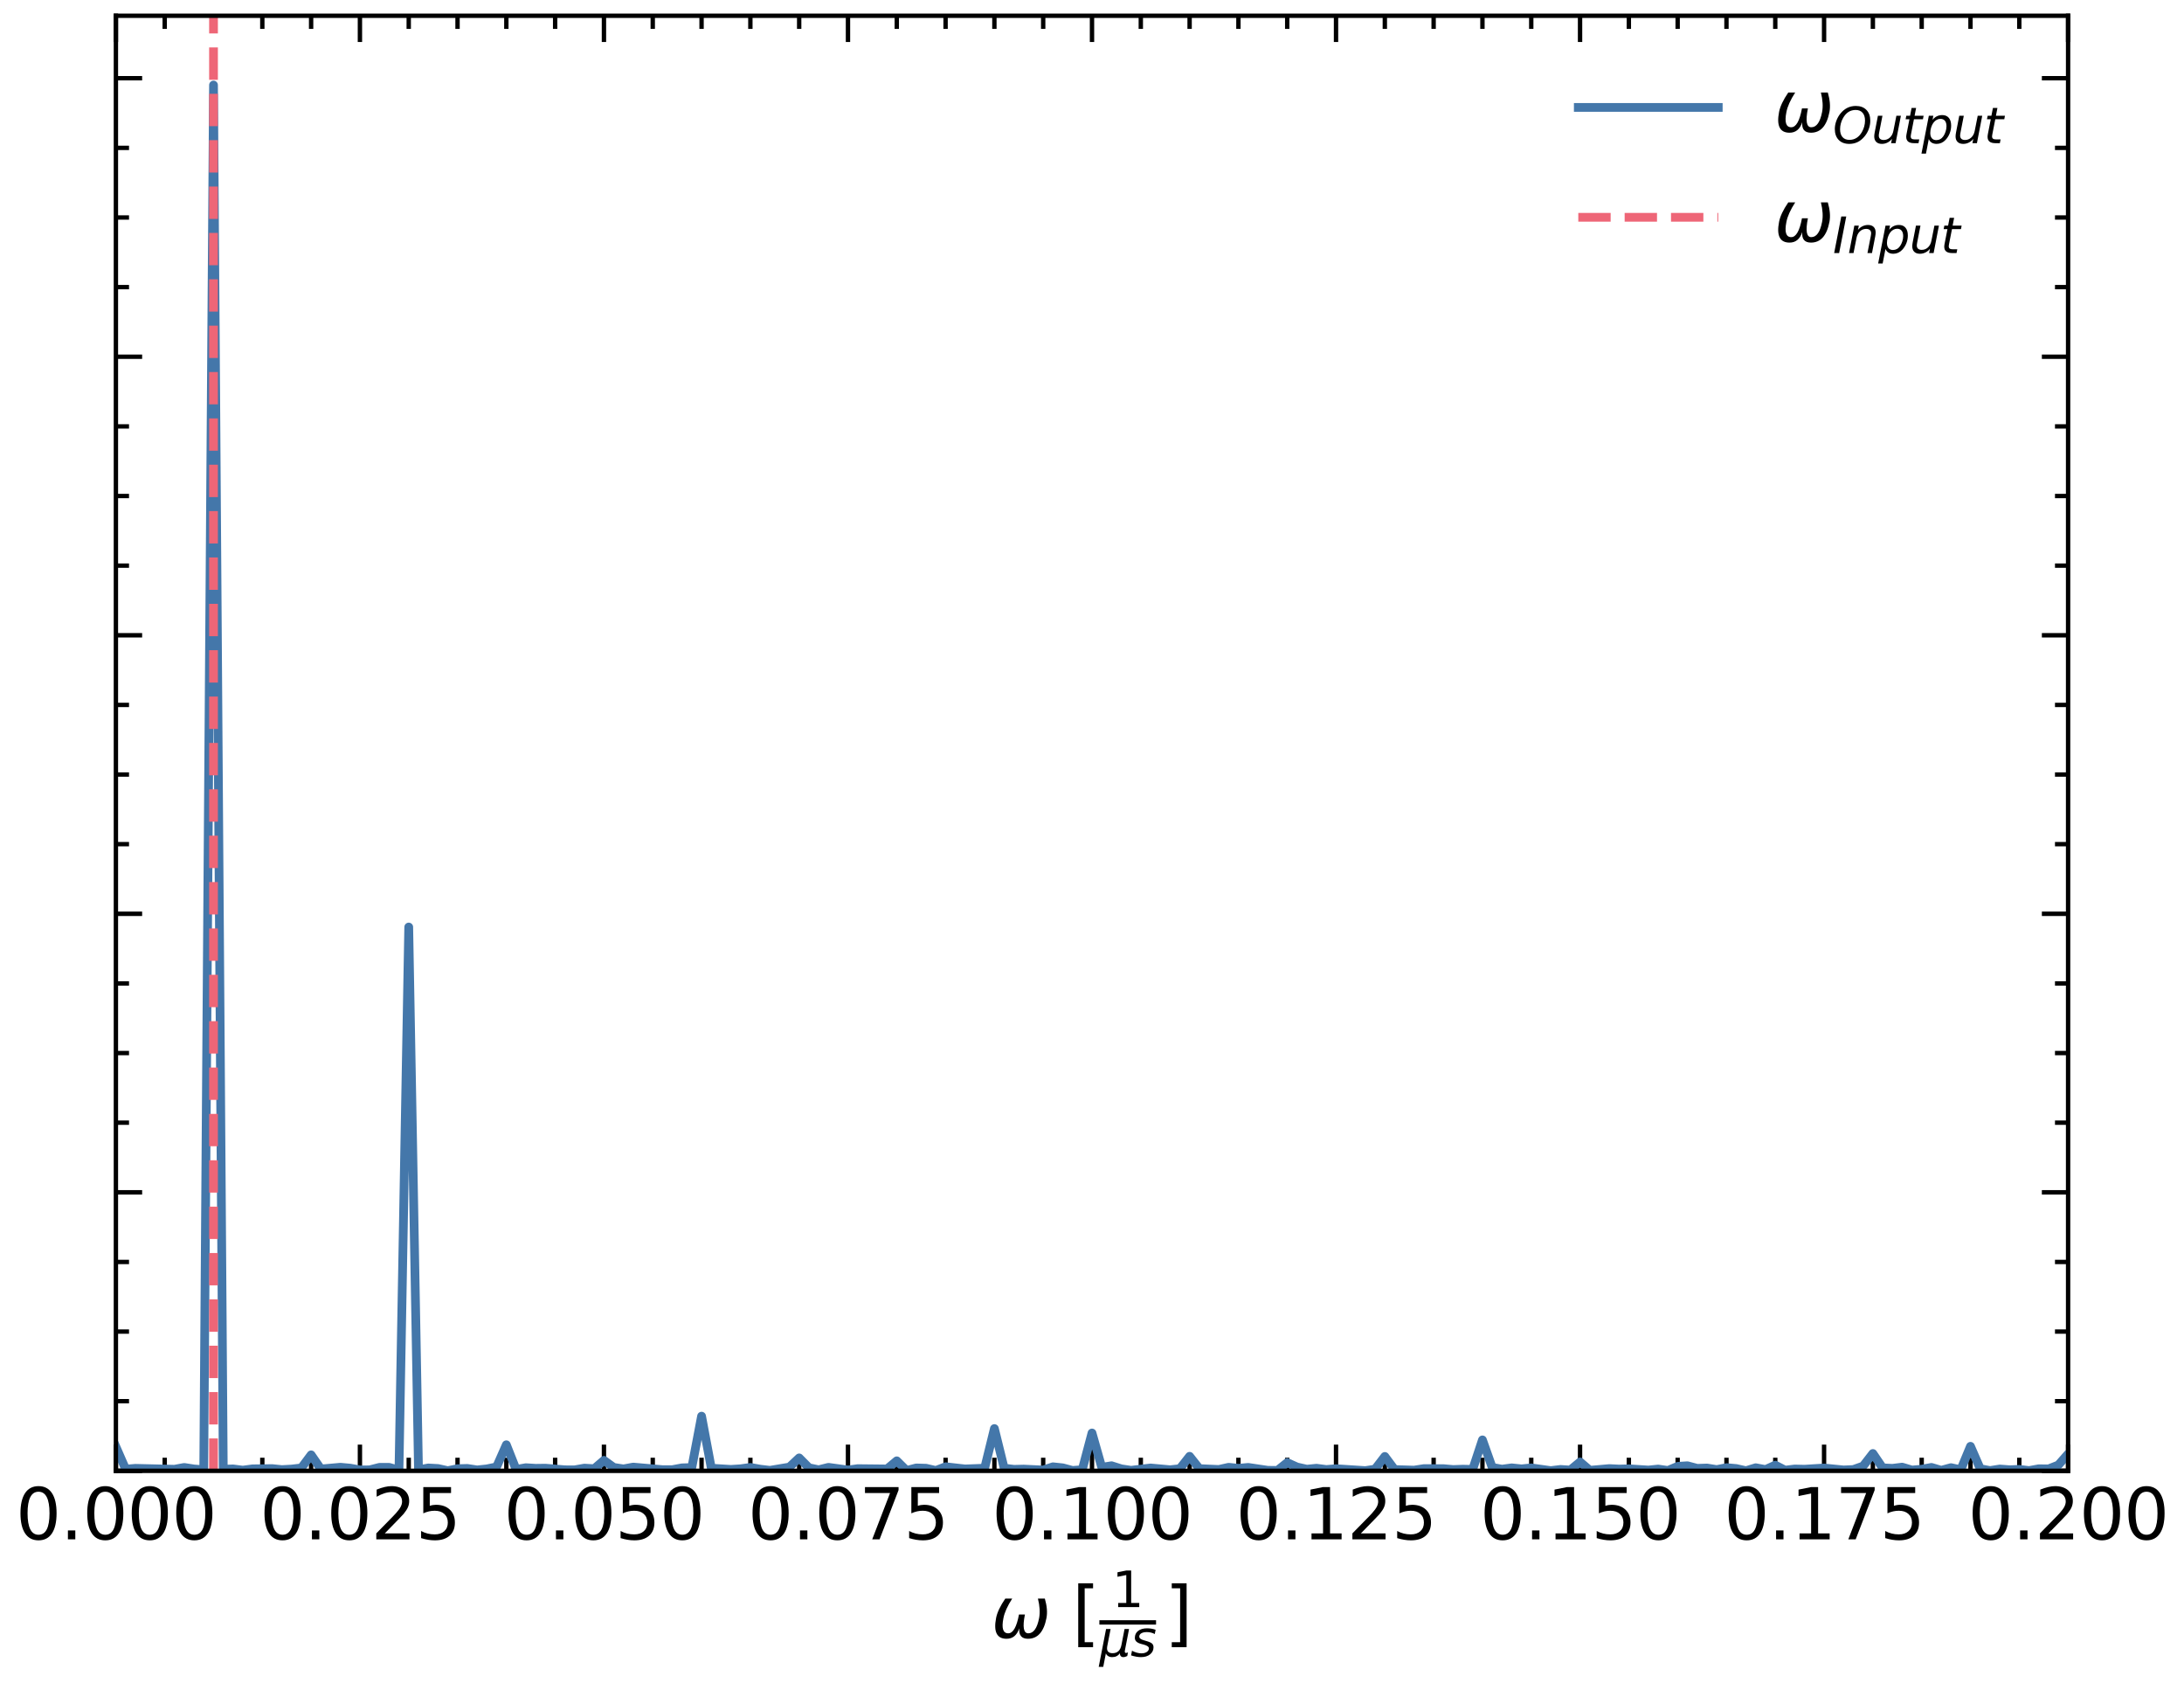 <?xml version="1.0" encoding="utf-8" standalone="no"?>
<!DOCTYPE svg PUBLIC "-//W3C//DTD SVG 1.1//EN"
  "http://www.w3.org/Graphics/SVG/1.1/DTD/svg11.dtd">
<svg xmlns:xlink="http://www.w3.org/1999/xlink" width="499.405pt" height="384.745pt" viewBox="0 0 499.405 384.745" xmlns="http://www.w3.org/2000/svg" version="1.1">
 <defs>
  <style type="text/css">*{stroke-linejoin: round; stroke-linecap: butt}</style>
 </defs>
 <g id="figure_1">
  <g id="patch_1">
   <path d="M 0 384.745 
L 499.405 384.745 
L 499.405 0 
L 0 0 
L 0 384.745 
z
" style="fill: none"/>
  </g>
  <g id="axes_1">
   <g id="patch_2">
    <path d="M 26.503 336.24 
L 472.902 336.24 
L 472.902 3.6 
L 26.503 3.6 
L 26.503 336.24 
z
" style="fill: none"/>
   </g>
   <g id="matplotlib.axis_1">
    <g id="xtick_1">
     <g id="line2d_1">
      <defs>
       <path id="md5a6137b98" d="M 0 0 
L 0 -6 
" style="stroke: #000000"/>
      </defs>
      <g>
       <use xlink:href="#md5a6137b98" x="26.503" y="336.24" style="stroke: #000000"/>
      </g>
     </g>
     <g id="line2d_2">
      <defs>
       <path id="macf6db8b3e" d="M 0 0 
L 0 6 
" style="stroke: #000000"/>
      </defs>
      <g>
       <use xlink:href="#macf6db8b3e" x="26.503" y="3.6" style="stroke: #000000"/>
      </g>
     </g>
     <g id="text_1">
      <!-- 0.000 -->
      <g transform="translate(3.6 351.897) scale(0.16 -0.16)">
       <defs>
        <path id="DejaVuSans-30" d="M 2034 4250 
Q 1547 4250 1301 3770 
Q 1056 3291 1056 2328 
Q 1056 1369 1301 889 
Q 1547 409 2034 409 
Q 2525 409 2770 889 
Q 3016 1369 3016 2328 
Q 3016 3291 2770 3770 
Q 2525 4250 2034 4250 
z
M 2034 4750 
Q 2819 4750 3233 4129 
Q 3647 3509 3647 2328 
Q 3647 1150 3233 529 
Q 2819 -91 2034 -91 
Q 1250 -91 836 529 
Q 422 1150 422 2328 
Q 422 3509 836 4129 
Q 1250 4750 2034 4750 
z
" transform="scale(0.016)"/>
        <path id="DejaVuSans-2e" d="M 684 794 
L 1344 794 
L 1344 0 
L 684 0 
L 684 794 
z
" transform="scale(0.016)"/>
       </defs>
       <use xlink:href="#DejaVuSans-30"/>
       <use xlink:href="#DejaVuSans-2e" x="63.623"/>
       <use xlink:href="#DejaVuSans-30" x="95.41"/>
       <use xlink:href="#DejaVuSans-30" x="159.033"/>
       <use xlink:href="#DejaVuSans-30" x="222.656"/>
      </g>
     </g>
    </g>
    <g id="xtick_2">
     <g id="line2d_3">
      <g>
       <use xlink:href="#md5a6137b98" x="82.302" y="336.24" style="stroke: #000000"/>
      </g>
     </g>
     <g id="line2d_4">
      <g>
       <use xlink:href="#macf6db8b3e" x="82.302" y="3.6" style="stroke: #000000"/>
      </g>
     </g>
     <g id="text_2">
      <!-- 0.025 -->
      <g transform="translate(59.4 351.897) scale(0.16 -0.16)">
       <defs>
        <path id="DejaVuSans-32" d="M 1228 531 
L 3431 531 
L 3431 0 
L 469 0 
L 469 531 
Q 828 903 1448 1529 
Q 2069 2156 2228 2338 
Q 2531 2678 2651 2914 
Q 2772 3150 2772 3378 
Q 2772 3750 2511 3984 
Q 2250 4219 1831 4219 
Q 1534 4219 1204 4116 
Q 875 4013 500 3803 
L 500 4441 
Q 881 4594 1212 4672 
Q 1544 4750 1819 4750 
Q 2544 4750 2975 4387 
Q 3406 4025 3406 3419 
Q 3406 3131 3298 2873 
Q 3191 2616 2906 2266 
Q 2828 2175 2409 1742 
Q 1991 1309 1228 531 
z
" transform="scale(0.016)"/>
        <path id="DejaVuSans-35" d="M 691 4666 
L 3169 4666 
L 3169 4134 
L 1269 4134 
L 1269 2991 
Q 1406 3038 1543 3061 
Q 1681 3084 1819 3084 
Q 2600 3084 3056 2656 
Q 3513 2228 3513 1497 
Q 3513 744 3044 326 
Q 2575 -91 1722 -91 
Q 1428 -91 1123 -41 
Q 819 9 494 109 
L 494 744 
Q 775 591 1075 516 
Q 1375 441 1709 441 
Q 2250 441 2565 725 
Q 2881 1009 2881 1497 
Q 2881 1984 2565 2268 
Q 2250 2553 1709 2553 
Q 1456 2553 1204 2497 
Q 953 2441 691 2322 
L 691 4666 
z
" transform="scale(0.016)"/>
       </defs>
       <use xlink:href="#DejaVuSans-30"/>
       <use xlink:href="#DejaVuSans-2e" x="63.623"/>
       <use xlink:href="#DejaVuSans-30" x="95.41"/>
       <use xlink:href="#DejaVuSans-32" x="159.033"/>
       <use xlink:href="#DejaVuSans-35" x="222.656"/>
      </g>
     </g>
    </g>
    <g id="xtick_3">
     <g id="line2d_5">
      <g>
       <use xlink:href="#md5a6137b98" x="138.102" y="336.24" style="stroke: #000000"/>
      </g>
     </g>
     <g id="line2d_6">
      <g>
       <use xlink:href="#macf6db8b3e" x="138.102" y="3.6" style="stroke: #000000"/>
      </g>
     </g>
     <g id="text_3">
      <!-- 0.050 -->
      <g transform="translate(115.2 351.897) scale(0.16 -0.16)">
       <use xlink:href="#DejaVuSans-30"/>
       <use xlink:href="#DejaVuSans-2e" x="63.623"/>
       <use xlink:href="#DejaVuSans-30" x="95.41"/>
       <use xlink:href="#DejaVuSans-35" x="159.033"/>
       <use xlink:href="#DejaVuSans-30" x="222.656"/>
      </g>
     </g>
    </g>
    <g id="xtick_4">
     <g id="line2d_7">
      <g>
       <use xlink:href="#md5a6137b98" x="193.903" y="336.24" style="stroke: #000000"/>
      </g>
     </g>
     <g id="line2d_8">
      <g>
       <use xlink:href="#macf6db8b3e" x="193.903" y="3.6" style="stroke: #000000"/>
      </g>
     </g>
     <g id="text_4">
      <!-- 0.075 -->
      <g transform="translate(171 351.897) scale(0.16 -0.16)">
       <defs>
        <path id="DejaVuSans-37" d="M 525 4666 
L 3525 4666 
L 3525 4397 
L 1831 0 
L 1172 0 
L 2766 4134 
L 525 4134 
L 525 4666 
z
" transform="scale(0.016)"/>
       </defs>
       <use xlink:href="#DejaVuSans-30"/>
       <use xlink:href="#DejaVuSans-2e" x="63.623"/>
       <use xlink:href="#DejaVuSans-30" x="95.41"/>
       <use xlink:href="#DejaVuSans-37" x="159.033"/>
       <use xlink:href="#DejaVuSans-35" x="222.656"/>
      </g>
     </g>
    </g>
    <g id="xtick_5">
     <g id="line2d_9">
      <g>
       <use xlink:href="#md5a6137b98" x="249.702" y="336.24" style="stroke: #000000"/>
      </g>
     </g>
     <g id="line2d_10">
      <g>
       <use xlink:href="#macf6db8b3e" x="249.702" y="3.6" style="stroke: #000000"/>
      </g>
     </g>
     <g id="text_5">
      <!-- 0.100 -->
      <g transform="translate(226.8 351.897) scale(0.16 -0.16)">
       <defs>
        <path id="DejaVuSans-31" d="M 794 531 
L 1825 531 
L 1825 4091 
L 703 3866 
L 703 4441 
L 1819 4666 
L 2450 4666 
L 2450 531 
L 3481 531 
L 3481 0 
L 794 0 
L 794 531 
z
" transform="scale(0.016)"/>
       </defs>
       <use xlink:href="#DejaVuSans-30"/>
       <use xlink:href="#DejaVuSans-2e" x="63.623"/>
       <use xlink:href="#DejaVuSans-31" x="95.41"/>
       <use xlink:href="#DejaVuSans-30" x="159.033"/>
       <use xlink:href="#DejaVuSans-30" x="222.656"/>
      </g>
     </g>
    </g>
    <g id="xtick_6">
     <g id="line2d_11">
      <g>
       <use xlink:href="#md5a6137b98" x="305.502" y="336.24" style="stroke: #000000"/>
      </g>
     </g>
     <g id="line2d_12">
      <g>
       <use xlink:href="#macf6db8b3e" x="305.502" y="3.6" style="stroke: #000000"/>
      </g>
     </g>
     <g id="text_6">
      <!-- 0.125 -->
      <g transform="translate(282.6 351.897) scale(0.16 -0.16)">
       <use xlink:href="#DejaVuSans-30"/>
       <use xlink:href="#DejaVuSans-2e" x="63.623"/>
       <use xlink:href="#DejaVuSans-31" x="95.41"/>
       <use xlink:href="#DejaVuSans-32" x="159.033"/>
       <use xlink:href="#DejaVuSans-35" x="222.656"/>
      </g>
     </g>
    </g>
    <g id="xtick_7">
     <g id="line2d_13">
      <g>
       <use xlink:href="#md5a6137b98" x="361.303" y="336.24" style="stroke: #000000"/>
      </g>
     </g>
     <g id="line2d_14">
      <g>
       <use xlink:href="#macf6db8b3e" x="361.303" y="3.6" style="stroke: #000000"/>
      </g>
     </g>
     <g id="text_7">
      <!-- 0.150 -->
      <g transform="translate(338.4 351.897) scale(0.16 -0.16)">
       <use xlink:href="#DejaVuSans-30"/>
       <use xlink:href="#DejaVuSans-2e" x="63.623"/>
       <use xlink:href="#DejaVuSans-31" x="95.41"/>
       <use xlink:href="#DejaVuSans-35" x="159.033"/>
       <use xlink:href="#DejaVuSans-30" x="222.656"/>
      </g>
     </g>
    </g>
    <g id="xtick_8">
     <g id="line2d_15">
      <g>
       <use xlink:href="#md5a6137b98" x="417.103" y="336.24" style="stroke: #000000"/>
      </g>
     </g>
     <g id="line2d_16">
      <g>
       <use xlink:href="#macf6db8b3e" x="417.103" y="3.6" style="stroke: #000000"/>
      </g>
     </g>
     <g id="text_8">
      <!-- 0.175 -->
      <g transform="translate(394.2 351.897) scale(0.16 -0.16)">
       <use xlink:href="#DejaVuSans-30"/>
       <use xlink:href="#DejaVuSans-2e" x="63.623"/>
       <use xlink:href="#DejaVuSans-31" x="95.41"/>
       <use xlink:href="#DejaVuSans-37" x="159.033"/>
       <use xlink:href="#DejaVuSans-35" x="222.656"/>
      </g>
     </g>
    </g>
    <g id="xtick_9">
     <g id="line2d_17">
      <g>
       <use xlink:href="#md5a6137b98" x="472.902" y="336.24" style="stroke: #000000"/>
      </g>
     </g>
     <g id="line2d_18">
      <g>
       <use xlink:href="#macf6db8b3e" x="472.902" y="3.6" style="stroke: #000000"/>
      </g>
     </g>
     <g id="text_9">
      <!-- 0.200 -->
      <g transform="translate(450 351.897) scale(0.16 -0.16)">
       <use xlink:href="#DejaVuSans-30"/>
       <use xlink:href="#DejaVuSans-2e" x="63.623"/>
       <use xlink:href="#DejaVuSans-32" x="95.41"/>
       <use xlink:href="#DejaVuSans-30" x="159.033"/>
       <use xlink:href="#DejaVuSans-30" x="222.656"/>
      </g>
     </g>
    </g>
    <g id="xtick_10">
     <g id="line2d_19">
      <defs>
       <path id="m361c30dcde" d="M 0 0 
L 0 -3 
" style="stroke: #000000"/>
      </defs>
      <g>
       <use xlink:href="#m361c30dcde" x="37.663" y="336.24" style="stroke: #000000"/>
      </g>
     </g>
     <g id="line2d_20">
      <defs>
       <path id="mf968d81892" d="M 0 0 
L 0 3 
" style="stroke: #000000"/>
      </defs>
      <g>
       <use xlink:href="#mf968d81892" x="37.663" y="3.6" style="stroke: #000000"/>
      </g>
     </g>
    </g>
    <g id="xtick_11">
     <g id="line2d_21">
      <g>
       <use xlink:href="#m361c30dcde" x="48.822" y="336.24" style="stroke: #000000"/>
      </g>
     </g>
     <g id="line2d_22">
      <g>
       <use xlink:href="#mf968d81892" x="48.822" y="3.6" style="stroke: #000000"/>
      </g>
     </g>
    </g>
    <g id="xtick_12">
     <g id="line2d_23">
      <g>
       <use xlink:href="#m361c30dcde" x="59.983" y="336.24" style="stroke: #000000"/>
      </g>
     </g>
     <g id="line2d_24">
      <g>
       <use xlink:href="#mf968d81892" x="59.983" y="3.6" style="stroke: #000000"/>
      </g>
     </g>
    </g>
    <g id="xtick_13">
     <g id="line2d_25">
      <g>
       <use xlink:href="#m361c30dcde" x="71.142" y="336.24" style="stroke: #000000"/>
      </g>
     </g>
     <g id="line2d_26">
      <g>
       <use xlink:href="#mf968d81892" x="71.142" y="3.6" style="stroke: #000000"/>
      </g>
     </g>
    </g>
    <g id="xtick_14">
     <g id="line2d_27">
      <g>
       <use xlink:href="#m361c30dcde" x="93.463" y="336.24" style="stroke: #000000"/>
      </g>
     </g>
     <g id="line2d_28">
      <g>
       <use xlink:href="#mf968d81892" x="93.463" y="3.6" style="stroke: #000000"/>
      </g>
     </g>
    </g>
    <g id="xtick_15">
     <g id="line2d_29">
      <g>
       <use xlink:href="#m361c30dcde" x="104.623" y="336.24" style="stroke: #000000"/>
      </g>
     </g>
     <g id="line2d_30">
      <g>
       <use xlink:href="#mf968d81892" x="104.623" y="3.6" style="stroke: #000000"/>
      </g>
     </g>
    </g>
    <g id="xtick_16">
     <g id="line2d_31">
      <g>
       <use xlink:href="#m361c30dcde" x="115.782" y="336.24" style="stroke: #000000"/>
      </g>
     </g>
     <g id="line2d_32">
      <g>
       <use xlink:href="#mf968d81892" x="115.782" y="3.6" style="stroke: #000000"/>
      </g>
     </g>
    </g>
    <g id="xtick_17">
     <g id="line2d_33">
      <g>
       <use xlink:href="#m361c30dcde" x="126.942" y="336.24" style="stroke: #000000"/>
      </g>
     </g>
     <g id="line2d_34">
      <g>
       <use xlink:href="#mf968d81892" x="126.942" y="3.6" style="stroke: #000000"/>
      </g>
     </g>
    </g>
    <g id="xtick_18">
     <g id="line2d_35">
      <g>
       <use xlink:href="#m361c30dcde" x="149.262" y="336.24" style="stroke: #000000"/>
      </g>
     </g>
     <g id="line2d_36">
      <g>
       <use xlink:href="#mf968d81892" x="149.262" y="3.6" style="stroke: #000000"/>
      </g>
     </g>
    </g>
    <g id="xtick_19">
     <g id="line2d_37">
      <g>
       <use xlink:href="#m361c30dcde" x="160.423" y="336.24" style="stroke: #000000"/>
      </g>
     </g>
     <g id="line2d_38">
      <g>
       <use xlink:href="#mf968d81892" x="160.423" y="3.6" style="stroke: #000000"/>
      </g>
     </g>
    </g>
    <g id="xtick_20">
     <g id="line2d_39">
      <g>
       <use xlink:href="#m361c30dcde" x="171.583" y="336.24" style="stroke: #000000"/>
      </g>
     </g>
     <g id="line2d_40">
      <g>
       <use xlink:href="#mf968d81892" x="171.583" y="3.6" style="stroke: #000000"/>
      </g>
     </g>
    </g>
    <g id="xtick_21">
     <g id="line2d_41">
      <g>
       <use xlink:href="#m361c30dcde" x="182.743" y="336.24" style="stroke: #000000"/>
      </g>
     </g>
     <g id="line2d_42">
      <g>
       <use xlink:href="#mf968d81892" x="182.743" y="3.6" style="stroke: #000000"/>
      </g>
     </g>
    </g>
    <g id="xtick_22">
     <g id="line2d_43">
      <g>
       <use xlink:href="#m361c30dcde" x="205.062" y="336.24" style="stroke: #000000"/>
      </g>
     </g>
     <g id="line2d_44">
      <g>
       <use xlink:href="#mf968d81892" x="205.062" y="3.6" style="stroke: #000000"/>
      </g>
     </g>
    </g>
    <g id="xtick_23">
     <g id="line2d_45">
      <g>
       <use xlink:href="#m361c30dcde" x="216.222" y="336.24" style="stroke: #000000"/>
      </g>
     </g>
     <g id="line2d_46">
      <g>
       <use xlink:href="#mf968d81892" x="216.222" y="3.6" style="stroke: #000000"/>
      </g>
     </g>
    </g>
    <g id="xtick_24">
     <g id="line2d_47">
      <g>
       <use xlink:href="#m361c30dcde" x="227.382" y="336.24" style="stroke: #000000"/>
      </g>
     </g>
     <g id="line2d_48">
      <g>
       <use xlink:href="#mf968d81892" x="227.382" y="3.6" style="stroke: #000000"/>
      </g>
     </g>
    </g>
    <g id="xtick_25">
     <g id="line2d_49">
      <g>
       <use xlink:href="#m361c30dcde" x="238.542" y="336.24" style="stroke: #000000"/>
      </g>
     </g>
     <g id="line2d_50">
      <g>
       <use xlink:href="#mf968d81892" x="238.542" y="3.6" style="stroke: #000000"/>
      </g>
     </g>
    </g>
    <g id="xtick_26">
     <g id="line2d_51">
      <g>
       <use xlink:href="#m361c30dcde" x="260.863" y="336.24" style="stroke: #000000"/>
      </g>
     </g>
     <g id="line2d_52">
      <g>
       <use xlink:href="#mf968d81892" x="260.863" y="3.6" style="stroke: #000000"/>
      </g>
     </g>
    </g>
    <g id="xtick_27">
     <g id="line2d_53">
      <g>
       <use xlink:href="#m361c30dcde" x="272.022" y="336.24" style="stroke: #000000"/>
      </g>
     </g>
     <g id="line2d_54">
      <g>
       <use xlink:href="#mf968d81892" x="272.022" y="3.6" style="stroke: #000000"/>
      </g>
     </g>
    </g>
    <g id="xtick_28">
     <g id="line2d_55">
      <g>
       <use xlink:href="#m361c30dcde" x="283.183" y="336.24" style="stroke: #000000"/>
      </g>
     </g>
     <g id="line2d_56">
      <g>
       <use xlink:href="#mf968d81892" x="283.183" y="3.6" style="stroke: #000000"/>
      </g>
     </g>
    </g>
    <g id="xtick_29">
     <g id="line2d_57">
      <g>
       <use xlink:href="#m361c30dcde" x="294.342" y="336.24" style="stroke: #000000"/>
      </g>
     </g>
     <g id="line2d_58">
      <g>
       <use xlink:href="#mf968d81892" x="294.342" y="3.6" style="stroke: #000000"/>
      </g>
     </g>
    </g>
    <g id="xtick_30">
     <g id="line2d_59">
      <g>
       <use xlink:href="#m361c30dcde" x="316.663" y="336.24" style="stroke: #000000"/>
      </g>
     </g>
     <g id="line2d_60">
      <g>
       <use xlink:href="#mf968d81892" x="316.663" y="3.6" style="stroke: #000000"/>
      </g>
     </g>
    </g>
    <g id="xtick_31">
     <g id="line2d_61">
      <g>
       <use xlink:href="#m361c30dcde" x="327.822" y="336.24" style="stroke: #000000"/>
      </g>
     </g>
     <g id="line2d_62">
      <g>
       <use xlink:href="#mf968d81892" x="327.822" y="3.6" style="stroke: #000000"/>
      </g>
     </g>
    </g>
    <g id="xtick_32">
     <g id="line2d_63">
      <g>
       <use xlink:href="#m361c30dcde" x="338.983" y="336.24" style="stroke: #000000"/>
      </g>
     </g>
     <g id="line2d_64">
      <g>
       <use xlink:href="#mf968d81892" x="338.983" y="3.6" style="stroke: #000000"/>
      </g>
     </g>
    </g>
    <g id="xtick_33">
     <g id="line2d_65">
      <g>
       <use xlink:href="#m361c30dcde" x="350.142" y="336.24" style="stroke: #000000"/>
      </g>
     </g>
     <g id="line2d_66">
      <g>
       <use xlink:href="#mf968d81892" x="350.142" y="3.6" style="stroke: #000000"/>
      </g>
     </g>
    </g>
    <g id="xtick_34">
     <g id="line2d_67">
      <g>
       <use xlink:href="#m361c30dcde" x="372.462" y="336.24" style="stroke: #000000"/>
      </g>
     </g>
     <g id="line2d_68">
      <g>
       <use xlink:href="#mf968d81892" x="372.462" y="3.6" style="stroke: #000000"/>
      </g>
     </g>
    </g>
    <g id="xtick_35">
     <g id="line2d_69">
      <g>
       <use xlink:href="#m361c30dcde" x="383.623" y="336.24" style="stroke: #000000"/>
      </g>
     </g>
     <g id="line2d_70">
      <g>
       <use xlink:href="#mf968d81892" x="383.623" y="3.6" style="stroke: #000000"/>
      </g>
     </g>
    </g>
    <g id="xtick_36">
     <g id="line2d_71">
      <g>
       <use xlink:href="#m361c30dcde" x="394.783" y="336.24" style="stroke: #000000"/>
      </g>
     </g>
     <g id="line2d_72">
      <g>
       <use xlink:href="#mf968d81892" x="394.783" y="3.6" style="stroke: #000000"/>
      </g>
     </g>
    </g>
    <g id="xtick_37">
     <g id="line2d_73">
      <g>
       <use xlink:href="#m361c30dcde" x="405.942" y="336.24" style="stroke: #000000"/>
      </g>
     </g>
     <g id="line2d_74">
      <g>
       <use xlink:href="#mf968d81892" x="405.942" y="3.6" style="stroke: #000000"/>
      </g>
     </g>
    </g>
    <g id="xtick_38">
     <g id="line2d_75">
      <g>
       <use xlink:href="#m361c30dcde" x="428.262" y="336.24" style="stroke: #000000"/>
      </g>
     </g>
     <g id="line2d_76">
      <g>
       <use xlink:href="#mf968d81892" x="428.262" y="3.6" style="stroke: #000000"/>
      </g>
     </g>
    </g>
    <g id="xtick_39">
     <g id="line2d_77">
      <g>
       <use xlink:href="#m361c30dcde" x="439.423" y="336.24" style="stroke: #000000"/>
      </g>
     </g>
     <g id="line2d_78">
      <g>
       <use xlink:href="#mf968d81892" x="439.423" y="3.6" style="stroke: #000000"/>
      </g>
     </g>
    </g>
    <g id="xtick_40">
     <g id="line2d_79">
      <g>
       <use xlink:href="#m361c30dcde" x="450.582" y="336.24" style="stroke: #000000"/>
      </g>
     </g>
     <g id="line2d_80">
      <g>
       <use xlink:href="#mf968d81892" x="450.582" y="3.6" style="stroke: #000000"/>
      </g>
     </g>
    </g>
    <g id="xtick_41">
     <g id="line2d_81">
      <g>
       <use xlink:href="#m361c30dcde" x="461.743" y="336.24" style="stroke: #000000"/>
      </g>
     </g>
     <g id="line2d_82">
      <g>
       <use xlink:href="#mf968d81892" x="461.743" y="3.6" style="stroke: #000000"/>
      </g>
     </g>
    </g>
    <g id="text_10">
     <!-- $\omega$ [$\frac{1}{\mu s}$] -->
     <g transform="translate(226.662 374.425) scale(0.16 -0.16)">
      <defs>
       <path id="DejaVuSans-Oblique-3c9" d="M 1369 -91 
Q 72 -91 434 1766 
Q 575 2500 1256 3500 
L 1875 3500 
Q 1231 2500 1088 1750 
Q 819 397 1519 397 
Q 2166 397 2478 2078 
L 3009 2078 
Q 2669 388 3316 397 
Q 4013 403 4275 1750 
Q 4419 2500 4169 3500 
L 4788 3500 
Q 5075 2500 4934 1766 
Q 4578 -94 3278 -91 
Q 2428 -88 2503 844 
Q 2194 -91 1369 -91 
z
" transform="scale(0.016)"/>
       <path id="DejaVuSans-20" transform="scale(0.016)"/>
       <path id="DejaVuSans-5b" d="M 550 4863 
L 1875 4863 
L 1875 4416 
L 1125 4416 
L 1125 -397 
L 1875 -397 
L 1875 -844 
L 550 -844 
L 550 4863 
z
" transform="scale(0.016)"/>
       <path id="DejaVuSans-Oblique-3bc" d="M -84 -1331 
L 856 3500 
L 1434 3500 
L 1009 1322 
Q 997 1256 987 1175 
Q 978 1094 978 1013 
Q 978 722 1161 565 
Q 1344 409 1684 409 
Q 2147 409 2431 671 
Q 2716 934 2816 1459 
L 3213 3500 
L 3788 3500 
L 3266 809 
Q 3253 750 3248 706 
Q 3244 663 3244 628 
Q 3244 531 3283 486 
Q 3322 441 3406 441 
Q 3438 441 3492 456 
Q 3547 472 3647 513 
L 3559 50 
Q 3422 -19 3297 -55 
Q 3172 -91 3053 -91 
Q 2847 -91 2730 40 
Q 2613 172 2613 403 
Q 2438 153 2195 31 
Q 1953 -91 1625 -91 
Q 1334 -91 1117 43 
Q 900 178 831 397 
L 494 -1331 
L -84 -1331 
z
" transform="scale(0.016)"/>
       <path id="DejaVuSans-Oblique-73" d="M 3200 3397 
L 3091 2853 
Q 2863 2978 2609 3040 
Q 2356 3103 2088 3103 
Q 1634 3103 1373 2948 
Q 1113 2794 1113 2528 
Q 1113 2219 1719 2053 
Q 1766 2041 1788 2034 
L 1972 1978 
Q 2547 1819 2739 1644 
Q 2931 1469 2931 1166 
Q 2931 609 2489 259 
Q 2047 -91 1331 -91 
Q 1053 -91 747 -37 
Q 441 16 72 128 
L 184 722 
Q 500 559 806 475 
Q 1113 391 1394 391 
Q 1816 391 2080 572 
Q 2344 753 2344 1031 
Q 2344 1331 1650 1516 
L 1591 1531 
L 1394 1581 
Q 956 1697 753 1886 
Q 550 2075 550 2369 
Q 550 2928 970 3256 
Q 1391 3584 2113 3584 
Q 2397 3584 2667 3537 
Q 2938 3491 3200 3397 
z
" transform="scale(0.016)"/>
       <path id="DejaVuSans-5d" d="M 1947 4863 
L 1947 -844 
L 622 -844 
L 622 -397 
L 1369 -397 
L 1369 4416 
L 622 4416 
L 622 4863 
L 1947 4863 
z
" transform="scale(0.016)"/>
      </defs>
      <use xlink:href="#DejaVuSans-Oblique-3c9" transform="translate(0 0.169)"/>
      <use xlink:href="#DejaVuSans-20" transform="translate(83.74 0.169)"/>
      <use xlink:href="#DejaVuSans-5b" transform="translate(115.527 0.169)"/>
      <use xlink:href="#DejaVuSans-31" transform="translate(172.541 43.966) scale(0.7)"/>
      <use xlink:href="#DejaVuSans-Oblique-3bc" transform="translate(154.541 -26.484) scale(0.7)"/>
      <use xlink:href="#DejaVuSans-Oblique-73" transform="translate(199.077 -26.484) scale(0.7)"/>
      <use xlink:href="#DejaVuSans-5d" transform="translate(248.047 0.169)"/>
      <path d="M 154.541 18.966 
L 154.541 25.216 
L 235.547 25.216 
L 235.547 18.966 
L 154.541 18.966 
z
"/>
     </g>
    </g>
   </g>
   <g id="matplotlib.axis_2">
    <g id="ytick_1">
     <g id="line2d_83">
      <defs>
       <path id="m151e8f1e83" d="M 0 0 
L 6 0 
" style="stroke: #000000"/>
      </defs>
      <g>
       <use xlink:href="#m151e8f1e83" x="26.503" y="336.24" style="stroke: #000000"/>
      </g>
     </g>
     <g id="line2d_84">
      <defs>
       <path id="mb7c0aabaec" d="M 0 0 
L -6 0 
" style="stroke: #000000"/>
      </defs>
      <g>
       <use xlink:href="#mb7c0aabaec" x="472.902" y="336.24" style="stroke: #000000"/>
      </g>
     </g>
    </g>
    <g id="ytick_2">
     <g id="line2d_85">
      <g>
       <use xlink:href="#m151e8f1e83" x="26.503" y="272.569" style="stroke: #000000"/>
      </g>
     </g>
     <g id="line2d_86">
      <g>
       <use xlink:href="#mb7c0aabaec" x="472.902" y="272.569" style="stroke: #000000"/>
      </g>
     </g>
    </g>
    <g id="ytick_3">
     <g id="line2d_87">
      <g>
       <use xlink:href="#m151e8f1e83" x="26.503" y="208.898" style="stroke: #000000"/>
      </g>
     </g>
     <g id="line2d_88">
      <g>
       <use xlink:href="#mb7c0aabaec" x="472.902" y="208.898" style="stroke: #000000"/>
      </g>
     </g>
    </g>
    <g id="ytick_4">
     <g id="line2d_89">
      <g>
       <use xlink:href="#m151e8f1e83" x="26.503" y="145.226" style="stroke: #000000"/>
      </g>
     </g>
     <g id="line2d_90">
      <g>
       <use xlink:href="#mb7c0aabaec" x="472.902" y="145.226" style="stroke: #000000"/>
      </g>
     </g>
    </g>
    <g id="ytick_5">
     <g id="line2d_91">
      <g>
       <use xlink:href="#m151e8f1e83" x="26.503" y="81.555" style="stroke: #000000"/>
      </g>
     </g>
     <g id="line2d_92">
      <g>
       <use xlink:href="#mb7c0aabaec" x="472.902" y="81.555" style="stroke: #000000"/>
      </g>
     </g>
    </g>
    <g id="ytick_6">
     <g id="line2d_93">
      <g>
       <use xlink:href="#m151e8f1e83" x="26.503" y="17.884" style="stroke: #000000"/>
      </g>
     </g>
     <g id="line2d_94">
      <g>
       <use xlink:href="#mb7c0aabaec" x="472.902" y="17.884" style="stroke: #000000"/>
      </g>
     </g>
    </g>
    <g id="ytick_7">
     <g id="line2d_95">
      <defs>
       <path id="m8f63573410" d="M 0 0 
L 3 0 
" style="stroke: #000000"/>
      </defs>
      <g>
       <use xlink:href="#m8f63573410" x="26.503" y="320.322" style="stroke: #000000"/>
      </g>
     </g>
     <g id="line2d_96">
      <defs>
       <path id="m58f7ea5f00" d="M 0 0 
L -3 0 
" style="stroke: #000000"/>
      </defs>
      <g>
       <use xlink:href="#m58f7ea5f00" x="472.902" y="320.322" style="stroke: #000000"/>
      </g>
     </g>
    </g>
    <g id="ytick_8">
     <g id="line2d_97">
      <g>
       <use xlink:href="#m8f63573410" x="26.503" y="304.404" style="stroke: #000000"/>
      </g>
     </g>
     <g id="line2d_98">
      <g>
       <use xlink:href="#m58f7ea5f00" x="472.902" y="304.404" style="stroke: #000000"/>
      </g>
     </g>
    </g>
    <g id="ytick_9">
     <g id="line2d_99">
      <g>
       <use xlink:href="#m8f63573410" x="26.503" y="288.487" style="stroke: #000000"/>
      </g>
     </g>
     <g id="line2d_100">
      <g>
       <use xlink:href="#m58f7ea5f00" x="472.902" y="288.487" style="stroke: #000000"/>
      </g>
     </g>
    </g>
    <g id="ytick_10">
     <g id="line2d_101">
      <g>
       <use xlink:href="#m8f63573410" x="26.503" y="256.651" style="stroke: #000000"/>
      </g>
     </g>
     <g id="line2d_102">
      <g>
       <use xlink:href="#m58f7ea5f00" x="472.902" y="256.651" style="stroke: #000000"/>
      </g>
     </g>
    </g>
    <g id="ytick_11">
     <g id="line2d_103">
      <g>
       <use xlink:href="#m8f63573410" x="26.503" y="240.733" style="stroke: #000000"/>
      </g>
     </g>
     <g id="line2d_104">
      <g>
       <use xlink:href="#m58f7ea5f00" x="472.902" y="240.733" style="stroke: #000000"/>
      </g>
     </g>
    </g>
    <g id="ytick_12">
     <g id="line2d_105">
      <g>
       <use xlink:href="#m8f63573410" x="26.503" y="224.815" style="stroke: #000000"/>
      </g>
     </g>
     <g id="line2d_106">
      <g>
       <use xlink:href="#m58f7ea5f00" x="472.902" y="224.815" style="stroke: #000000"/>
      </g>
     </g>
    </g>
    <g id="ytick_13">
     <g id="line2d_107">
      <g>
       <use xlink:href="#m8f63573410" x="26.503" y="192.98" style="stroke: #000000"/>
      </g>
     </g>
     <g id="line2d_108">
      <g>
       <use xlink:href="#m58f7ea5f00" x="472.902" y="192.98" style="stroke: #000000"/>
      </g>
     </g>
    </g>
    <g id="ytick_14">
     <g id="line2d_109">
      <g>
       <use xlink:href="#m8f63573410" x="26.503" y="177.062" style="stroke: #000000"/>
      </g>
     </g>
     <g id="line2d_110">
      <g>
       <use xlink:href="#m58f7ea5f00" x="472.902" y="177.062" style="stroke: #000000"/>
      </g>
     </g>
    </g>
    <g id="ytick_15">
     <g id="line2d_111">
      <g>
       <use xlink:href="#m8f63573410" x="26.503" y="161.144" style="stroke: #000000"/>
      </g>
     </g>
     <g id="line2d_112">
      <g>
       <use xlink:href="#m58f7ea5f00" x="472.902" y="161.144" style="stroke: #000000"/>
      </g>
     </g>
    </g>
    <g id="ytick_16">
     <g id="line2d_113">
      <g>
       <use xlink:href="#m8f63573410" x="26.503" y="129.309" style="stroke: #000000"/>
      </g>
     </g>
     <g id="line2d_114">
      <g>
       <use xlink:href="#m58f7ea5f00" x="472.902" y="129.309" style="stroke: #000000"/>
      </g>
     </g>
    </g>
    <g id="ytick_17">
     <g id="line2d_115">
      <g>
       <use xlink:href="#m8f63573410" x="26.503" y="113.391" style="stroke: #000000"/>
      </g>
     </g>
     <g id="line2d_116">
      <g>
       <use xlink:href="#m58f7ea5f00" x="472.902" y="113.391" style="stroke: #000000"/>
      </g>
     </g>
    </g>
    <g id="ytick_18">
     <g id="line2d_117">
      <g>
       <use xlink:href="#m8f63573410" x="26.503" y="97.473" style="stroke: #000000"/>
      </g>
     </g>
     <g id="line2d_118">
      <g>
       <use xlink:href="#m58f7ea5f00" x="472.902" y="97.473" style="stroke: #000000"/>
      </g>
     </g>
    </g>
    <g id="ytick_19">
     <g id="line2d_119">
      <g>
       <use xlink:href="#m8f63573410" x="26.503" y="65.637" style="stroke: #000000"/>
      </g>
     </g>
     <g id="line2d_120">
      <g>
       <use xlink:href="#m58f7ea5f00" x="472.902" y="65.637" style="stroke: #000000"/>
      </g>
     </g>
    </g>
    <g id="ytick_20">
     <g id="line2d_121">
      <g>
       <use xlink:href="#m8f63573410" x="26.503" y="49.719" style="stroke: #000000"/>
      </g>
     </g>
     <g id="line2d_122">
      <g>
       <use xlink:href="#m58f7ea5f00" x="472.902" y="49.719" style="stroke: #000000"/>
      </g>
     </g>
    </g>
    <g id="ytick_21">
     <g id="line2d_123">
      <g>
       <use xlink:href="#m8f63573410" x="26.503" y="33.802" style="stroke: #000000"/>
      </g>
     </g>
     <g id="line2d_124">
      <g>
       <use xlink:href="#m58f7ea5f00" x="472.902" y="33.802" style="stroke: #000000"/>
      </g>
     </g>
    </g>
   </g>
   <g id="line2d_125">
    <path d="M 26.503 330.749 
L 28.735 335.856 
L 30.966 335.67 
L 39.895 335.882 
L 42.127 335.464 
L 44.358 335.817 
L 46.59 335.99 
L 48.822 19.439 
L 51.054 335.874 
L 53.286 335.803 
L 55.519 336.086 
L 57.751 335.789 
L 62.215 335.73 
L 64.447 335.96 
L 66.678 335.84 
L 68.91 335.579 
L 71.142 332.588 
L 73.374 335.82 
L 77.838 335.419 
L 80.07 335.626 
L 82.302 336.032 
L 84.534 336.017 
L 86.766 335.448 
L 88.999 335.448 
L 91.231 336.094 
L 93.463 211.924 
L 95.695 336.013 
L 97.927 335.586 
L 100.159 335.711 
L 102.391 336.207 
L 104.623 335.751 
L 106.855 335.692 
L 109.087 336.034 
L 111.319 335.799 
L 113.55 335.34 
L 115.782 330.283 
L 118.014 335.93 
L 120.246 335.525 
L 122.478 335.665 
L 124.71 335.635 
L 129.174 336.007 
L 131.406 336.015 
L 133.638 335.623 
L 135.87 335.757 
L 138.102 333.847 
L 140.334 335.457 
L 142.566 335.802 
L 144.798 335.387 
L 151.494 335.976 
L 153.726 335.978 
L 155.958 335.561 
L 158.19 335.49 
L 160.423 323.742 
L 162.655 335.641 
L 167.119 335.914 
L 169.351 335.772 
L 171.583 335.458 
L 173.815 335.86 
L 176.047 336.127 
L 180.511 335.384 
L 182.743 333.288 
L 184.975 335.542 
L 187.207 336 
L 189.439 335.442 
L 193.903 336.055 
L 196.135 335.744 
L 202.831 335.814 
L 205.062 333.954 
L 207.294 336.159 
L 209.526 335.581 
L 211.758 335.649 
L 213.99 336.161 
L 216.222 335.307 
L 220.686 335.812 
L 225.15 335.64 
L 227.382 326.576 
L 229.614 335.626 
L 231.846 335.899 
L 234.078 335.844 
L 238.542 336.057 
L 240.774 335.317 
L 243.006 335.554 
L 245.238 336.154 
L 247.47 335.982 
L 249.702 327.59 
L 251.935 335.441 
L 254.167 335.075 
L 256.399 335.786 
L 258.63 336.121 
L 263.094 335.588 
L 267.558 335.994 
L 269.791 335.752 
L 272.022 332.919 
L 274.255 335.74 
L 278.719 335.93 
L 280.95 335.431 
L 283.183 335.663 
L 285.414 335.457 
L 289.878 336.119 
L 292.111 336.146 
L 294.342 334.361 
L 296.575 335.365 
L 298.807 335.868 
L 301.038 335.648 
L 303.271 335.94 
L 305.502 335.757 
L 312.199 336.189 
L 314.43 335.851 
L 316.663 332.954 
L 318.894 335.949 
L 323.358 336.084 
L 325.591 335.735 
L 330.055 335.745 
L 332.286 335.944 
L 334.519 335.865 
L 336.75 335.919 
L 338.983 329.172 
L 341.214 335.457 
L 343.447 335.864 
L 345.678 335.56 
L 347.911 335.793 
L 350.142 335.567 
L 354.606 336.191 
L 356.839 335.921 
L 359.07 336.065 
L 361.303 334.215 
L 363.534 336.12 
L 367.998 335.728 
L 370.231 335.837 
L 372.462 335.778 
L 376.926 336.062 
L 379.159 335.834 
L 381.39 336.159 
L 383.623 335.221 
L 385.854 335.077 
L 388.087 335.673 
L 390.318 335.598 
L 392.55 335.955 
L 394.783 335.516 
L 397.014 335.714 
L 399.247 336.215 
L 401.478 335.534 
L 403.711 335.951 
L 405.942 334.94 
L 408.175 336.09 
L 410.406 335.821 
L 412.639 335.873 
L 417.103 335.597 
L 421.567 336.04 
L 423.798 335.94 
L 426.031 335.152 
L 428.262 332.277 
L 430.495 335.559 
L 432.726 335.67 
L 434.959 335.396 
L 437.19 336.065 
L 439.423 335.87 
L 441.654 335.457 
L 443.887 336.119 
L 446.118 335.515 
L 448.351 336.002 
L 450.582 330.636 
L 452.815 335.762 
L 455.046 336.174 
L 457.279 335.825 
L 459.51 335.994 
L 461.743 335.907 
L 463.974 336.18 
L 466.207 335.771 
L 468.438 335.797 
L 470.671 334.915 
L 472.902 332.377 
L 475.135 335.901 
L 475.135 335.901 
" clip-path="url(#p1f175aa472)" style="fill: none; stroke: #4477aa; stroke-width: 2; stroke-linecap: square"/>
   </g>
   <g id="line2d_126">
    <path d="M 48.822 336.24 
L 48.822 3.6 
" clip-path="url(#p1f175aa472)" style="fill: none; stroke-dasharray: 7.4,3.2; stroke-dashoffset: 0; stroke: #ee6677; stroke-width: 2"/>
   </g>
   <g id="patch_3">
    <path d="M 26.503 336.24 
L 26.503 3.6 
" style="fill: none; stroke: #000000; stroke-linejoin: miter; stroke-linecap: square"/>
   </g>
   <g id="patch_4">
    <path d="M 472.902 336.24 
L 472.902 3.6 
" style="fill: none; stroke: #000000; stroke-linejoin: miter; stroke-linecap: square"/>
   </g>
   <g id="patch_5">
    <path d="M 26.503 336.24 
L 472.902 336.24 
" style="fill: none; stroke: #000000; stroke-linejoin: miter; stroke-linecap: square"/>
   </g>
   <g id="patch_6">
    <path d="M 26.503 3.6 
L 472.902 3.6 
" style="fill: none; stroke: #000000; stroke-linejoin: miter; stroke-linecap: square"/>
   </g>
   <g id="legend_1">
    <g id="line2d_127">
     <path d="M 360.902 24.558 
L 376.902 24.558 
L 392.902 24.558 
" style="fill: none; stroke: #4477aa; stroke-width: 2; stroke-linecap: square"/>
    </g>
    <g id="text_11">
     <!-- $\omega_{Output}$ -->
     <g transform="translate(405.702 30.157) scale(0.16 -0.16)">
      <defs>
       <path id="DejaVuSans-Oblique-4f" d="M 2919 4238 
Q 2400 4238 2003 3986 
Q 1606 3734 1313 3219 
Q 1125 2891 1026 2522 
Q 928 2153 928 1778 
Q 928 1128 1239 775 
Q 1550 422 2119 422 
Q 2631 422 3032 676 
Q 3434 931 3719 1434 
Q 3909 1772 4009 2142 
Q 4109 2513 4109 2881 
Q 4109 3528 3796 3883 
Q 3484 4238 2919 4238 
z
M 2100 -91 
Q 1241 -91 748 418 
Q 256 928 256 1813 
Q 256 2319 448 2847 
Q 641 3375 978 3788 
Q 1375 4272 1862 4511 
Q 2350 4750 2938 4750 
Q 3794 4750 4287 4245 
Q 4781 3741 4781 2869 
Q 4781 2331 4593 1812 
Q 4406 1294 4056 872 
Q 3656 384 3173 146 
Q 2691 -91 2100 -91 
z
" transform="scale(0.016)"/>
       <path id="DejaVuSans-Oblique-75" d="M 428 1388 
L 838 3500 
L 1416 3500 
L 1006 1409 
Q 975 1256 961 1147 
Q 947 1038 947 966 
Q 947 700 1109 554 
Q 1272 409 1569 409 
Q 2031 409 2368 721 
Q 2706 1034 2809 1563 
L 3194 3500 
L 3769 3500 
L 3091 0 
L 2516 0 
L 2631 550 
Q 2388 244 2052 76 
Q 1716 -91 1338 -91 
Q 878 -91 622 161 
Q 366 413 366 863 
Q 366 956 381 1097 
Q 397 1238 428 1388 
z
" transform="scale(0.016)"/>
       <path id="DejaVuSans-Oblique-74" d="M 2706 3500 
L 2619 3053 
L 1472 3053 
L 1100 1153 
Q 1081 1047 1072 975 
Q 1063 903 1063 863 
Q 1063 663 1183 572 
Q 1303 481 1569 481 
L 2150 481 
L 2053 0 
L 1503 0 
Q 991 0 739 200 
Q 488 400 488 806 
Q 488 878 497 964 
Q 506 1050 525 1153 
L 897 3053 
L 409 3053 
L 500 3500 
L 978 3500 
L 1172 4494 
L 1747 4494 
L 1556 3500 
L 2706 3500 
z
" transform="scale(0.016)"/>
       <path id="DejaVuSans-Oblique-70" d="M 3175 2156 
Q 3175 2616 2975 2859 
Q 2775 3103 2400 3103 
Q 2144 3103 1911 2972 
Q 1678 2841 1497 2591 
Q 1319 2344 1212 1994 
Q 1106 1644 1106 1300 
Q 1106 863 1306 627 
Q 1506 391 1875 391 
Q 2147 391 2380 519 
Q 2613 647 2778 891 
Q 2956 1147 3065 1494 
Q 3175 1841 3175 2156 
z
M 1394 2969 
Q 1625 3272 1939 3428 
Q 2253 3584 2638 3584 
Q 3175 3584 3472 3232 
Q 3769 2881 3769 2247 
Q 3769 1728 3584 1258 
Q 3400 788 3053 416 
Q 2822 169 2531 39 
Q 2241 -91 1919 -91 
Q 1547 -91 1294 64 
Q 1041 219 916 525 
L 556 -1331 
L -19 -1331 
L 922 3500 
L 1497 3500 
L 1394 2969 
z
" transform="scale(0.016)"/>
      </defs>
      <use xlink:href="#DejaVuSans-Oblique-3c9" transform="translate(0 0.312)"/>
      <use xlink:href="#DejaVuSans-Oblique-4f" transform="translate(83.74 -16.094) scale(0.7)"/>
      <use xlink:href="#DejaVuSans-Oblique-75" transform="translate(138.838 -16.094) scale(0.7)"/>
      <use xlink:href="#DejaVuSans-Oblique-74" transform="translate(183.203 -16.094) scale(0.7)"/>
      <use xlink:href="#DejaVuSans-Oblique-70" transform="translate(210.649 -16.094) scale(0.7)"/>
      <use xlink:href="#DejaVuSans-Oblique-75" transform="translate(255.083 -16.094) scale(0.7)"/>
      <use xlink:href="#DejaVuSans-Oblique-74" transform="translate(299.448 -16.094) scale(0.7)"/>
     </g>
    </g>
    <g id="line2d_128">
     <path d="M 360.902 49.675 
L 376.902 49.675 
L 392.902 49.675 
" style="fill: none; stroke-dasharray: 7.4,3.2; stroke-dashoffset: 0; stroke: #ee6677; stroke-width: 2"/>
    </g>
    <g id="text_12">
     <!-- $\omega_{Input}$ -->
     <g transform="translate(405.702 55.275) scale(0.16 -0.16)">
      <defs>
       <path id="DejaVuSans-Oblique-49" d="M 1081 4666 
L 1716 4666 
L 806 0 
L 172 0 
L 1081 4666 
z
" transform="scale(0.016)"/>
       <path id="DejaVuSans-Oblique-6e" d="M 3566 2113 
L 3156 0 
L 2578 0 
L 2988 2091 
Q 3016 2238 3031 2350 
Q 3047 2463 3047 2528 
Q 3047 2791 2881 2937 
Q 2716 3084 2419 3084 
Q 1956 3084 1622 2776 
Q 1288 2469 1184 1941 
L 800 0 
L 225 0 
L 903 3500 
L 1478 3500 
L 1363 2950 
Q 1603 3253 1940 3418 
Q 2278 3584 2650 3584 
Q 3113 3584 3367 3334 
Q 3622 3084 3622 2631 
Q 3622 2519 3608 2391 
Q 3594 2263 3566 2113 
z
" transform="scale(0.016)"/>
      </defs>
      <use xlink:href="#DejaVuSans-Oblique-3c9" transform="translate(0 0.312)"/>
      <use xlink:href="#DejaVuSans-Oblique-49" transform="translate(83.74 -16.094) scale(0.7)"/>
      <use xlink:href="#DejaVuSans-Oblique-6e" transform="translate(104.385 -16.094) scale(0.7)"/>
      <use xlink:href="#DejaVuSans-Oblique-70" transform="translate(148.75 -16.094) scale(0.7)"/>
      <use xlink:href="#DejaVuSans-Oblique-75" transform="translate(193.184 -16.094) scale(0.7)"/>
      <use xlink:href="#DejaVuSans-Oblique-74" transform="translate(237.549 -16.094) scale(0.7)"/>
     </g>
    </g>
   </g>
  </g>
 </g>
 <defs>
  <clipPath id="p1f175aa472">
   <rect x="26.503" y="3.6" width="446.4" height="332.64"/>
  </clipPath>
 </defs>
</svg>
